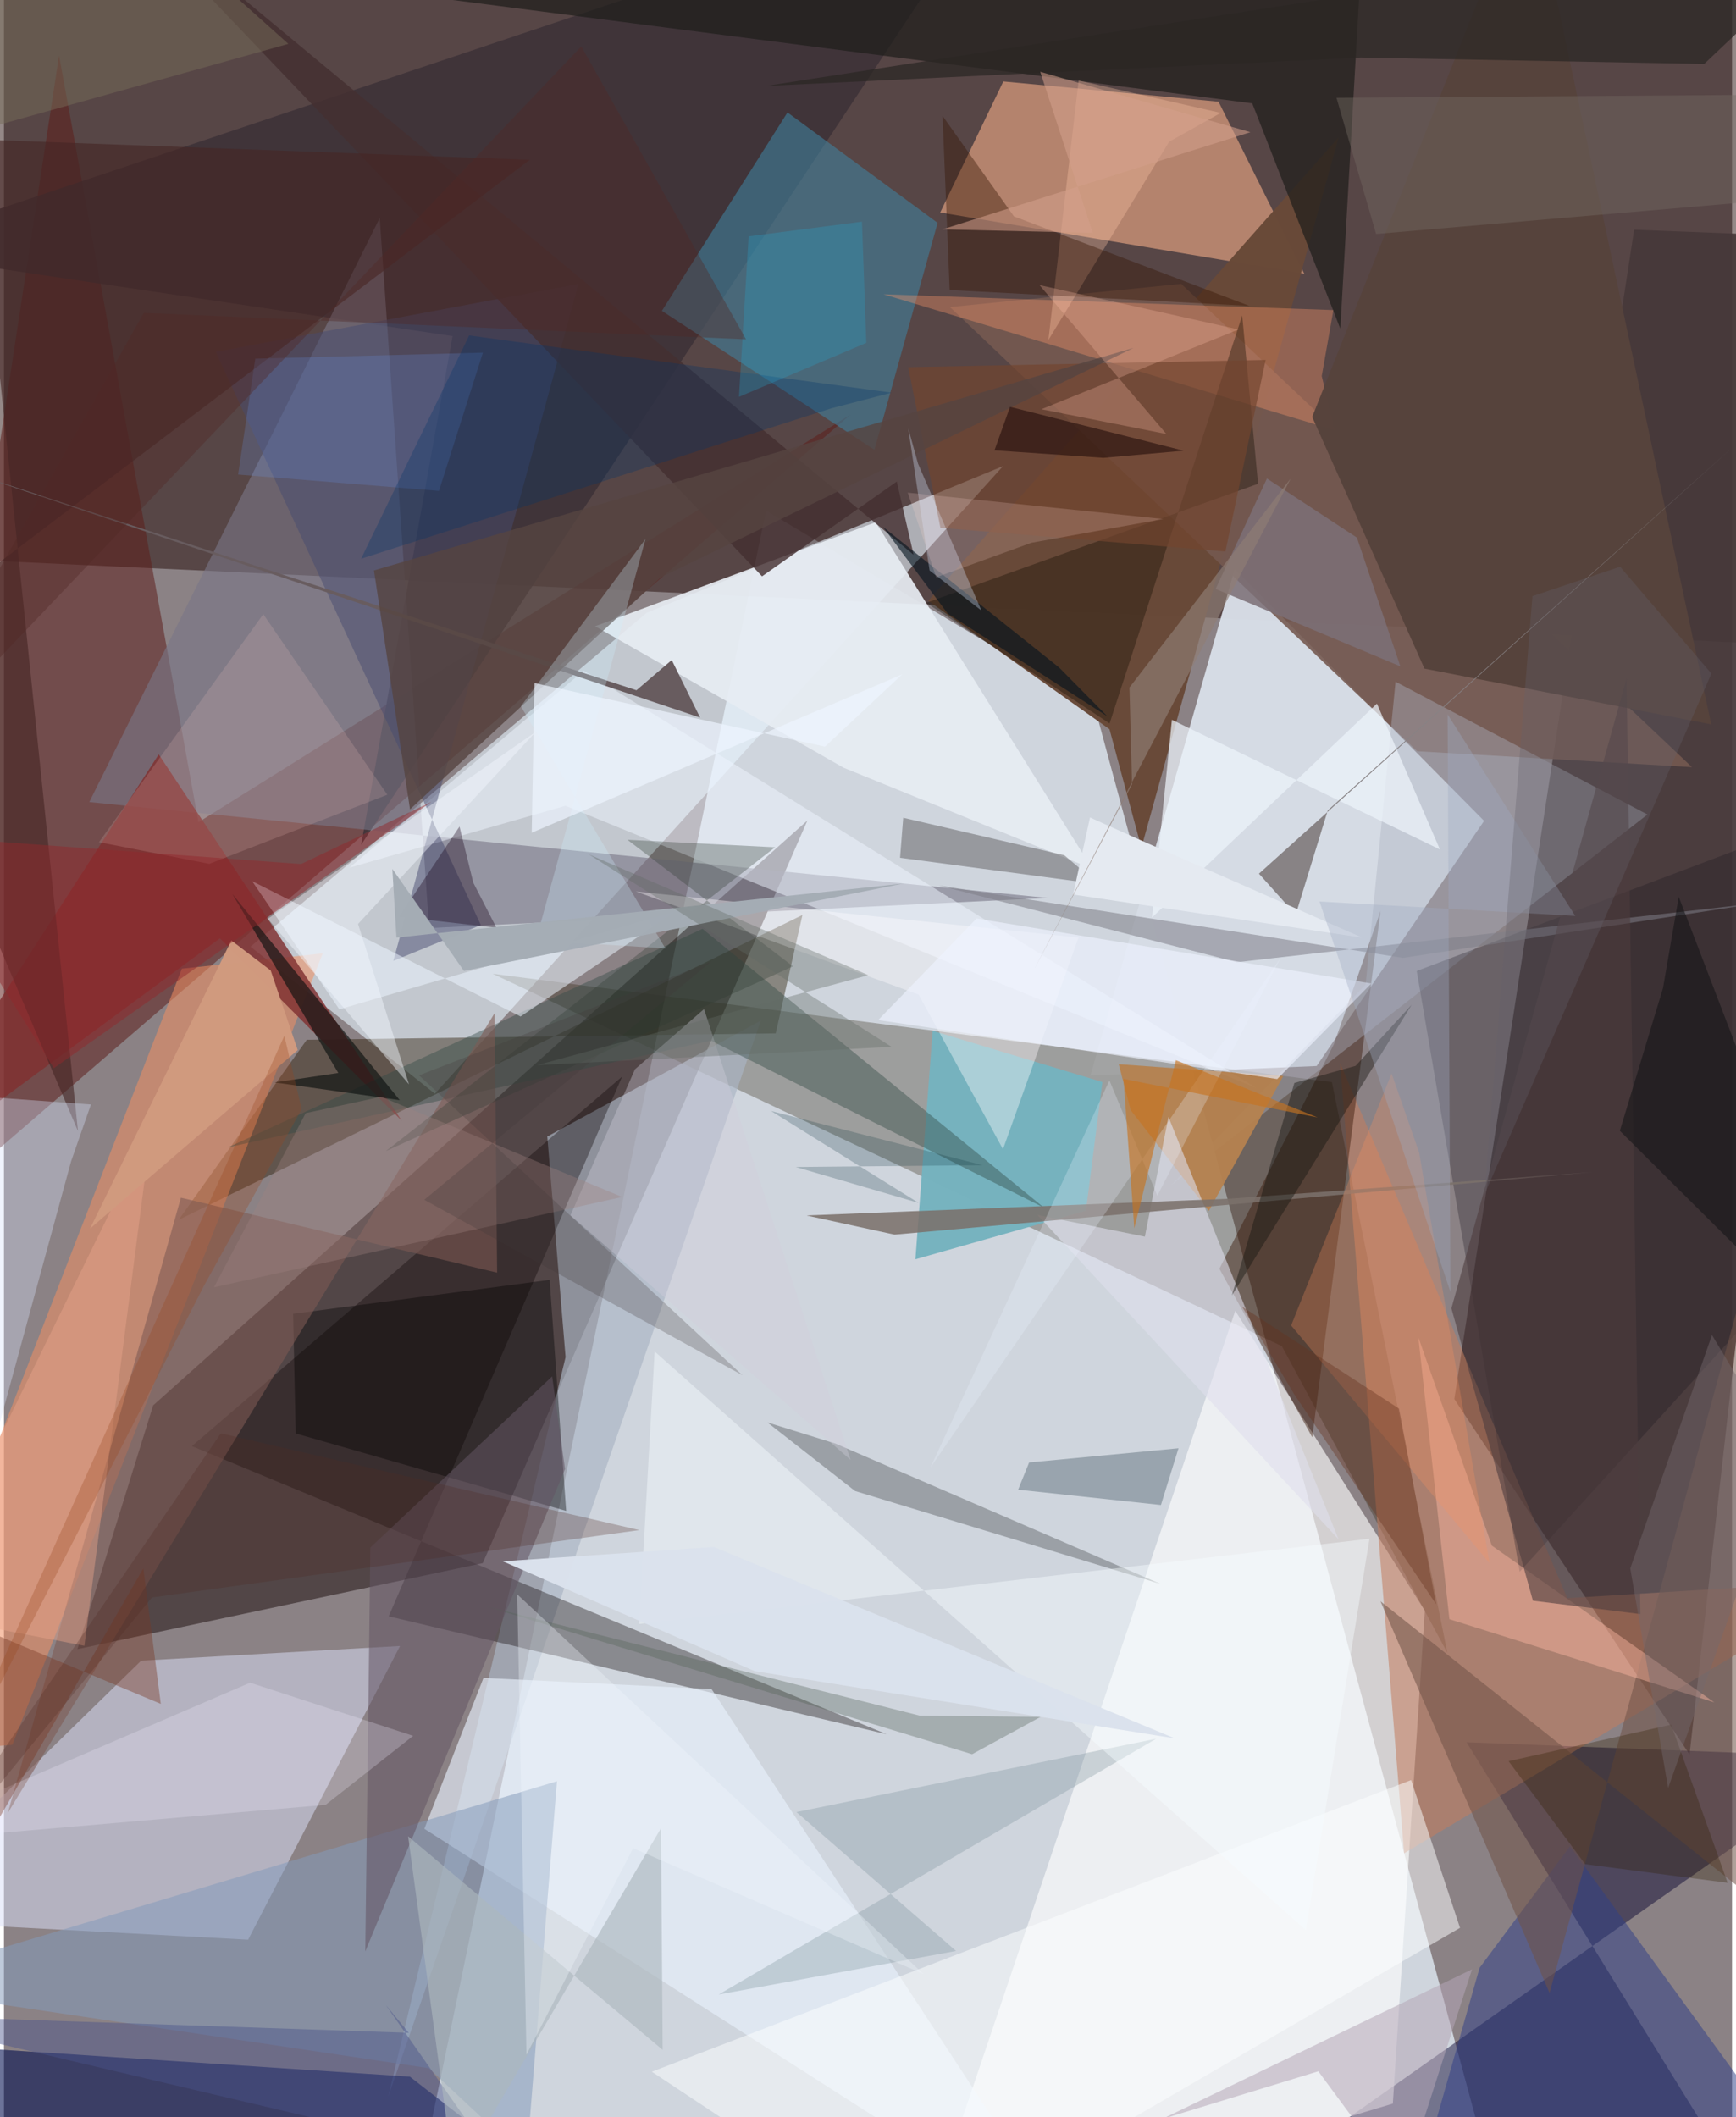 <svg xmlns="http://www.w3.org/2000/svg" width="228" height="278" viewBox="0 0 836 1024"><path fill="#8b8285" d="M0 0h836v1024H0z"/><path fill="#dfeaf2" fill-opacity=".8" d="M200.49 1056.777L728.567 1086 527.696 341.98l-158.994-95.005z"/><path fill="#1c0300" fill-opacity=".471" d="M-30.246-62l909.618 12.53L898 313.568l-914.824-42.88z"/><path fill="#47393a" fill-opacity=".937" d="M701.647 676.668L788.63 111.11 898 115.33l-82.564 733.257z"/><path fill="#100200" fill-opacity=".463" d="M388.706 396.83L231.628 756.032l-196.106 41.61 36.665-117.93z"/><path fill="#d6dce5" fill-opacity=".98" d="M595.427 275.193L525.63 520.166l109.4-4.573 81.019-118.56z"/><path fill="#e7f5ff" fill-opacity=".596" d="M208.456 528.979l-89.17-71.11 191.569-161.414L483.35 225.44z"/><path fill="#231900" fill-opacity=".29" d="M236.396 470.954L618.21 651.08l80.111 148.45-55.89-276.142z"/><path fill="#5d1d1a" fill-opacity=".529" d="M-62 606.99l471.861-406.696L94.106 397.671 26.662 26.826z"/><path fill="#e6a483" fill-opacity=".651" d="M587.577 49.187L483.464 39.4l-30.526 63.37 176.127 29.608z"/><path fill="#050030" fill-opacity=".455" d="M898 850.036l-190.43-7.366 137.832 223.097-227.404-18.623z"/><path fill="#fff" fill-opacity=".624" d="M687.37 779.015l-91.694-145.027L442.868 1086l229.033-68.553z"/><path fill="#dadef8" fill-opacity=".518" d="M118.115 938.158l73.503-142.043-125.247 7.092L-62 928.55z"/><path fill="#684938" fill-opacity=".988" d="M534.837 352.697l-87.724-62.095L645.711 66.377 550.26 410.04z"/><path fill="#abb5c4" fill-opacity=".675" d="M185.917 1013.995l180.252-520.38-103.323 56.07 8.84 106.701z"/><path fill="#0d0403" fill-opacity=".357" d="M186.126 781.757L299.05 520.7 90.913 699.452 426.97 838.767z"/><path fill="#271800" fill-opacity=".42" d="M386.288 442.55L84.512 589.992l61.985-87.087 226.855-3.097z"/><path fill="#010d4f" fill-opacity=".576" d="M51.883 1086l216.983-25.197-72.483-56.4L-62 987.369z"/><path fill="#3b3037" fill-opacity=".831" d="M172.805 408.584l44.236-246.019L-62 121.047 484.33-62z"/><path fill="#7a7686" fill-opacity=".612" d="M504.902 434.297l-299.22 14.563-23.896-343.42L41.277 387.933z"/><path fill="#f29062" fill-opacity=".537" d="M86.07 468.512L-62 849.469l66.056-5.57L154.22 461.087z"/><path fill="#3e829f" fill-opacity=".58" d="M318.287 150.36l60.76-95.969 72.631 53.398-30.572 109.75z"/><path fill="#c37d5f" fill-opacity=".561" d="M677.343 896.37l-30.936-382.182 109.89 258.782L898 764.234z"/><path fill="#e8edf4" fill-opacity=".918" d="M526.501 420.215L421.752 252.584 285.968 302.89l120.16 68.394z"/><path fill="#755950" fill-opacity=".89" d="M816.61 371.03l-132.928-7.663-226.029-214.856 111.89-11.226z"/><path fill="#1e1d1a" fill-opacity=".694" d="M603.884 49.993L200.964-2.084 659.045-62l-12.549 220.986z"/><path fill="#e9f3fd" fill-opacity=".627" d="M342.315 816.94l-110.335-5.391-28.62 72.98L518.588 1086z"/><path fill="#371606" fill-opacity=".439" d="M643.393 505.04l22.58-64.44-33.064 254.553-44.924-81.514z"/><path fill="#849bbb" fill-opacity=".525" d="M267.526 861.513l-14.671 183.015-47.326-44.225L-62 960.463z"/><path fill="#76b2be" fill-opacity=".992" d="M440.936 609.076l82.48-23.464 7.988-62.268-82.136-24.775z"/><path fill="#803131" fill-opacity=".827" d="M104.496 453.835l87.888 88.175L74.87 364.872-62 576.64z"/><path fill="#eff6ff" fill-opacity=".498" d="M280.445 324.405L167.11 419.656l104.562-29.917 334.163 136.453z"/><path fill="#ff9b6e" fill-opacity=".353" d="M643.772 208.052l-218.264-65.717 217.644 7.638-5.651 31.913z"/><path fill="#324a46" fill-opacity=".42" d="M503.283 584.196l-161.237-80.872-233.493 51.562 229.39-105.64z"/><path fill="#adb2c0" fill-opacity=".412" d="M795.075 393.962L564.652 573.285l94.086-97.025 14.483-146.54z"/><path fill="#191f1e" fill-opacity=".286" d="M559.394 766.04l-147.62-44.877-42.437-33.179 32.924 10.228z"/><path fill="#000002" fill-opacity=".373" d="M263.982 619.03l8 111.744-130.837-37.453-1.246-57.885z"/><path fill="#18151f" fill-opacity=".282" d="M856.107 624.975L733.26 760.21l-49.81-290.584 154.799-58.517z"/><path fill="#fdffff" fill-opacity=".506" d="M704.406 932.434L440.19 1086l-126.766-83.979 367.313-141.077z"/><path fill="#303f87" fill-opacity=".514" d="M898 1086l-218.616-13.069 34.478-121.165 43.71-58.746z"/><path fill="#464a6f" fill-opacity=".486" d="M102.464 170.19L230.71 447.418l-42.35 17.343 89.642-327.489z"/><path fill="#442f31" fill-opacity=".812" d="M440.063 268.33l-8.14-35.427-65.176 45.842L41.754-62z"/><path fill="#56433c" fill-opacity=".988" d="M632.882 201.657L737.979-62l87.953 412.352-138.73-26.96z"/><path fill="#b58250" fill-opacity=".957" d="M539.287 514.713l5.803 22.222 37.785 48.732 36.028-65.23z"/><path fill="#292123" fill-opacity=".333" d="M512.955 413.639l16.603 14.012-96.046-12.779 1.53-19.352z"/><path fill="#120c00" fill-opacity=".357" d="M599.026 152.592l-64.15 197.305-88.702-58.327L606.7 233.983z"/><path fill="#7f5a53" fill-opacity=".58" d="M238.579 615.534l-1.217-125.508L1.913 876.771 85.588 579.28z"/><path fill="#dedfec" fill-opacity=".588" d="M499.953 587.627L645.637 744.51l-82.281-204.284-11.422 57.906z"/><path fill="#452625" fill-opacity=".616" d="M-62 317.373l97.803 229.674-49.647-479.642 268.24 9.886z"/><path fill="#ecf5ff" fill-opacity=".525" d="M325.49 440.445l-163.248 47.738-42.158-61.983 129.84 65.453z"/><path fill="#685c5f" d="M336.784 347.076l-13.729-27.84-17.074 14.61-338.405-110.595z"/><path fill="#6f5347" fill-opacity=".549" d="M898 416.17l-11.493 534.24-220.578-175.936 81.786 189.437z"/><path fill="#fffcff" fill-opacity=".384" d="M519.84 453.467l-214.124-22.294 136.801 49.886L483.3 555.85z"/><path fill="#d7e0fb" fill-opacity=".361" d="M42.08 534.195l-52.61-3.809-41.693 341.844L32.48 561.694z"/><path fill="#ffbaa6" fill-opacity=".431" d="M699.265 783.154l-15.033-136.36 35.566 100.782L827.435 823.4z"/><path fill="#7b919a" fill-opacity=".314" d="M460.607 943.614l-77.234-67.185 174.02-35.45-211.625 123.699z"/><path fill="#635562" fill-opacity=".549" d="M177.253 748.484l-2.456 195.349 96.619-233.299-6.213-44.83z"/><path fill="#72452f" fill-opacity=".675" d="M590.925 266.741l19.441-92.657-172.92 3.508 15.587 77.683z"/><path fill="#edf3fb" fill-opacity=".722" d="M664.21 340.315l30.472 70.545-129.658-62.704-9.632 95.622z"/><path fill="#f5fcff" fill-opacity=".431" d="M314.783 653.663l315.05 279.864 30.773-189.293-353.25 41.204z"/><path fill="#2b2724" fill-opacity=".733" d="M656.358 27.834L368.71 41.556 898-40.584l-75.493 71.52z"/><path fill="#0d1110" fill-opacity=".647" d="M130.87 523.515l60.616 8.595-80.995-99.72 51.247 86.557z"/><path fill="#7b716b" fill-opacity=".871" d="M592.63 579.787l-204.41 8.086 42.593 9.283 337.865-30.247z"/><path fill="#3d525c" fill-opacity=".369" d="M495.943 707.343l-5.314 13.164 69.088 7.406 8.498-27.432z"/><path fill="#526155" fill-opacity=".341" d="M442.956 829.775l-209.984-52.933L468.36 848.46l33.121-18.057z"/><path fill="#2d3c32" fill-opacity=".314" d="M381.716 467.388l-80.088-61.21 71.417 3.623-188.234 146.904z"/><path fill="#564541" fill-opacity=".808" d="M196.44 391.47l-17.45-115.578L546.478 168.26l-228.8 111.051z"/><path fill="#7f7f87" fill-opacity=".541" d="M850.133 436.621L596.52 465.393l-144.186-37.121 224.504 35.03z"/><path fill="#faccc5" fill-opacity=".169" d="M185.472 384.372l-86.12 33.422-53.388-10.47 79.487-110.263z"/><path fill="#ffc6a8" fill-opacity=".322" d="M563.675 68.552l-58.404 95.884L519.916 38.94l68.737 15.663z"/><path fill="#351200" fill-opacity=".392" d="M457.503 140.261l144.987 7.68-113.883-43.268-34.544-48.616z"/><path fill="#edf3ff" fill-opacity=".639" d="M470.525 444.234l-47.626 49.15 193.067 28.507 45.52-46.22z"/><path fill="#b4a6b7" fill-opacity=".537" d="M710.201 952.485l-33.585 104.533-40.764-55.204-75.759 23.163z"/><path fill="#061520" fill-opacity=".612" d="M425.229 254.823l85.272 68.061 23.324 23.604-77.279-49.73z"/><path fill="#d4e2fb" fill-opacity=".341" d="M447.791 275.936l25.069 19.34-30.645-71.017-4.766-17.173z"/><path fill="#878284" fill-opacity=".988" d="M835.313 217.195l-194.872 174.73-15.542 50.473-17.77-19.837z"/><path fill="#141410" fill-opacity=".42" d="M681.026 485.941L594.017 626.58l30.253-102.802 29.621-8.263z"/><path fill="#f9905e" fill-opacity=".278" d="M671.281 519.176l13.331 38.234 34.05 198.607-95.958-114.93z"/><path fill="#f3f1ff" fill-opacity=".247" d="M119.082 813.853l78.889 25.724-42.365 33.364L-62 891.701z"/><path fill="#200b0a" fill-opacity=".573" d="M531.899 221.44l38.86-3.451-84.055-21.211-7.527 21.05z"/><path fill="#699dfd" fill-opacity=".192" d="M113.28 229.516l97.172 7.905 21.244-66.859-110.116 2.913z"/><path fill="#756c64" fill-opacity=".424" d="M663.823 113.162L644.63 47.296l248.374-1.74L898 93.07z"/><path fill="#7c6f76" fill-opacity=".863" d="M586.148 284.856l89.395 37.436-21.018-62.263-43.534-28.597z"/><path fill="#4d3c3d" fill-opacity=".588" d="M739.67 774.207l51.987 6.472-6.671-452.684-84.747 304.808z"/><path fill="#d0effb" fill-opacity=".286" d="M257.395 454.811l52.97-194.113-60.308 80.928 69.935 117.072z"/><path fill="#7a3725" fill-opacity=".4" d="M75.876 824.115l-98.314-41.185-7.075 143.611 96.937-167.977z"/><path fill="#e5eaf1" d="M525.398 395.383l24.22 10.874 107.525 47.263-139.912-20.868z"/><path fill="#111415" fill-opacity=".541" d="M810.215 433.772l-7.629 44.171-20.868 68.992L898 662.727z"/><path fill="#d2cedb" fill-opacity=".365" d="M274.053 587.813l31.217-70.654 33.422-29.107L409.576 706.1z"/><path fill="#ffc0a9" fill-opacity=".267" d="M500.94 137.881l96.319 21.475-95.395 38.577 60.485 11.979z"/><path fill="#49538a" fill-opacity=".451" d="M237.47 1045.03l-52.807-75.376 11.193 13.544L-62 974.455z"/><path fill="#301f02" fill-opacity=".306" d="M806.56 834.135l27.305 76.512-68.937-9.024-37.027-49.79z"/><path fill="#023368" fill-opacity=".298" d="M400.266 197.488l-227.499 72.753 52.272-107.994 204.369 27.67z"/><path fill="#acb7be" fill-opacity=".639" d="M318.659 991.436l-.802-107.198-99.964 169.716-22.368-165.787z"/><path fill="#190117" fill-opacity=".349" d="M238.25 448.715l-11.19-21.764-6.676-27.166-29.164 43.594z"/><path fill="#f3f9ff" fill-opacity=".439" d="M195.948 524.462l-68.304-80.074 129.593-90.39-85.94 92.888z"/><path fill="#e9a58c" fill-opacity=".424" d="M-16.44 724.496l87.783-179.174-32.44 250.697L-62 776.474z"/><path fill="#f0f7fe" fill-opacity=".337" d="M248.3 771.114l196.502 183.638-140.426-60.873-51.602 99.917z"/><path fill="#a0abc2" fill-opacity=".353" d="M760.143 443.004l-61.75-97.491 1.376 279.341-63.328-188.816z"/><path fill="#a4acb4" fill-opacity=".992" d="M435.214 427.315l-245.33 26.172-1.987-33.227 34.62 49.326z"/><path fill="#9e837f" fill-opacity=".341" d="M101.622 622.607l197.464-43.667-116.618-48.487-36.494 7.93z"/><path fill="#d09a7f" fill-opacity=".988" d="M142.122 507.88l-13.083-38.507-19.036-14.5-68.351 139.344z"/><path fill="#64626a" fill-opacity=".322" d="M781.85 274.1l-42.4 14.249-23.263 289.47 109.82-252.039z"/><path fill="#91282d" fill-opacity=".482" d="M206.744 387.858L24.127 516.624l-70.94-112.732 190.568 13.998z"/><path fill="#67321f" fill-opacity=".384" d="M624.116 674.266l68.723 101.64-17.966-94.618-75.92-49.329z"/><path fill="#dae1ec" fill-opacity=".988" d="M343.427 748.239l222.99 92.55-203.194-32.499-121.919-53.145z"/><path fill="#25a7d0" fill-opacity=".271" d="M417.182 165.827l-2.101-58.607-54.83 7.08-4.66 77.634z"/><path fill="#edf4ff" fill-opacity=".686" d="M256.643 330.377l-1.333 72.396 179.246-76.63-37.361 34.991z"/><path fill="#ffd6d2" fill-opacity=".192" d="M560.85 251.036l-63.761 11.477-46.09 16.689-13.78-40.935z"/><path fill="#d4a08b" fill-opacity=".553" d="M526.737 112.636l-72.718-1.7 148.96-47-101.658-29.214z"/><path fill="#907d74" fill-opacity=".663" d="M498.389 468.81l124.103-237.357-78.007 101.057 1.25 46.853z"/><path fill="#3f393a" fill-opacity=".255" d="M203.317 580.3l153.944 84.844-156.446-145.04 141.289-54.972z"/><path fill="#ebf6ff" fill-opacity=".251" d="M534.794 522.56l23.17 55.738 59.57-114.876-169.37 246.485z"/><path fill="#9a451d" fill-opacity=".29" d="M135.635 500.98l8.38 35.458-47.211 85.352-131.048 256.148z"/><path fill="#0c313e" fill-opacity=".224" d="M371.104 537.355l71.378 44.437-59.395-17.358 90.366-.88z"/><path fill="#502c22" fill-opacity=".271" d="M71.594 772.63L-62 936.46l166.929-243.196 202.451 46.788z"/><path fill="#c77420" fill-opacity=".635" d="M546.83 594.032l20.133-81.25 68.536 27.674-93.883-18.643z"/><path fill="#626a66" fill-opacity=".361" d="M282.852 413.16l146.543 93.162-171.482 8.841 160.247-43.521z"/><path fill="#522726" fill-opacity=".384" d="M358.982 164.122L279.31 22.403-62 381.178 67.657 151.31z"/><path fill="#776d58" fill-opacity=".49" d="M137.587 21.222L44.613-62-19.489 8.008l-5.439 58.633z"/><path fill="#75686d" fill-opacity=".451" d="M861.883 704.908l-56.8 159.878-18.318-106.201 39.52-112.878z"/></svg>